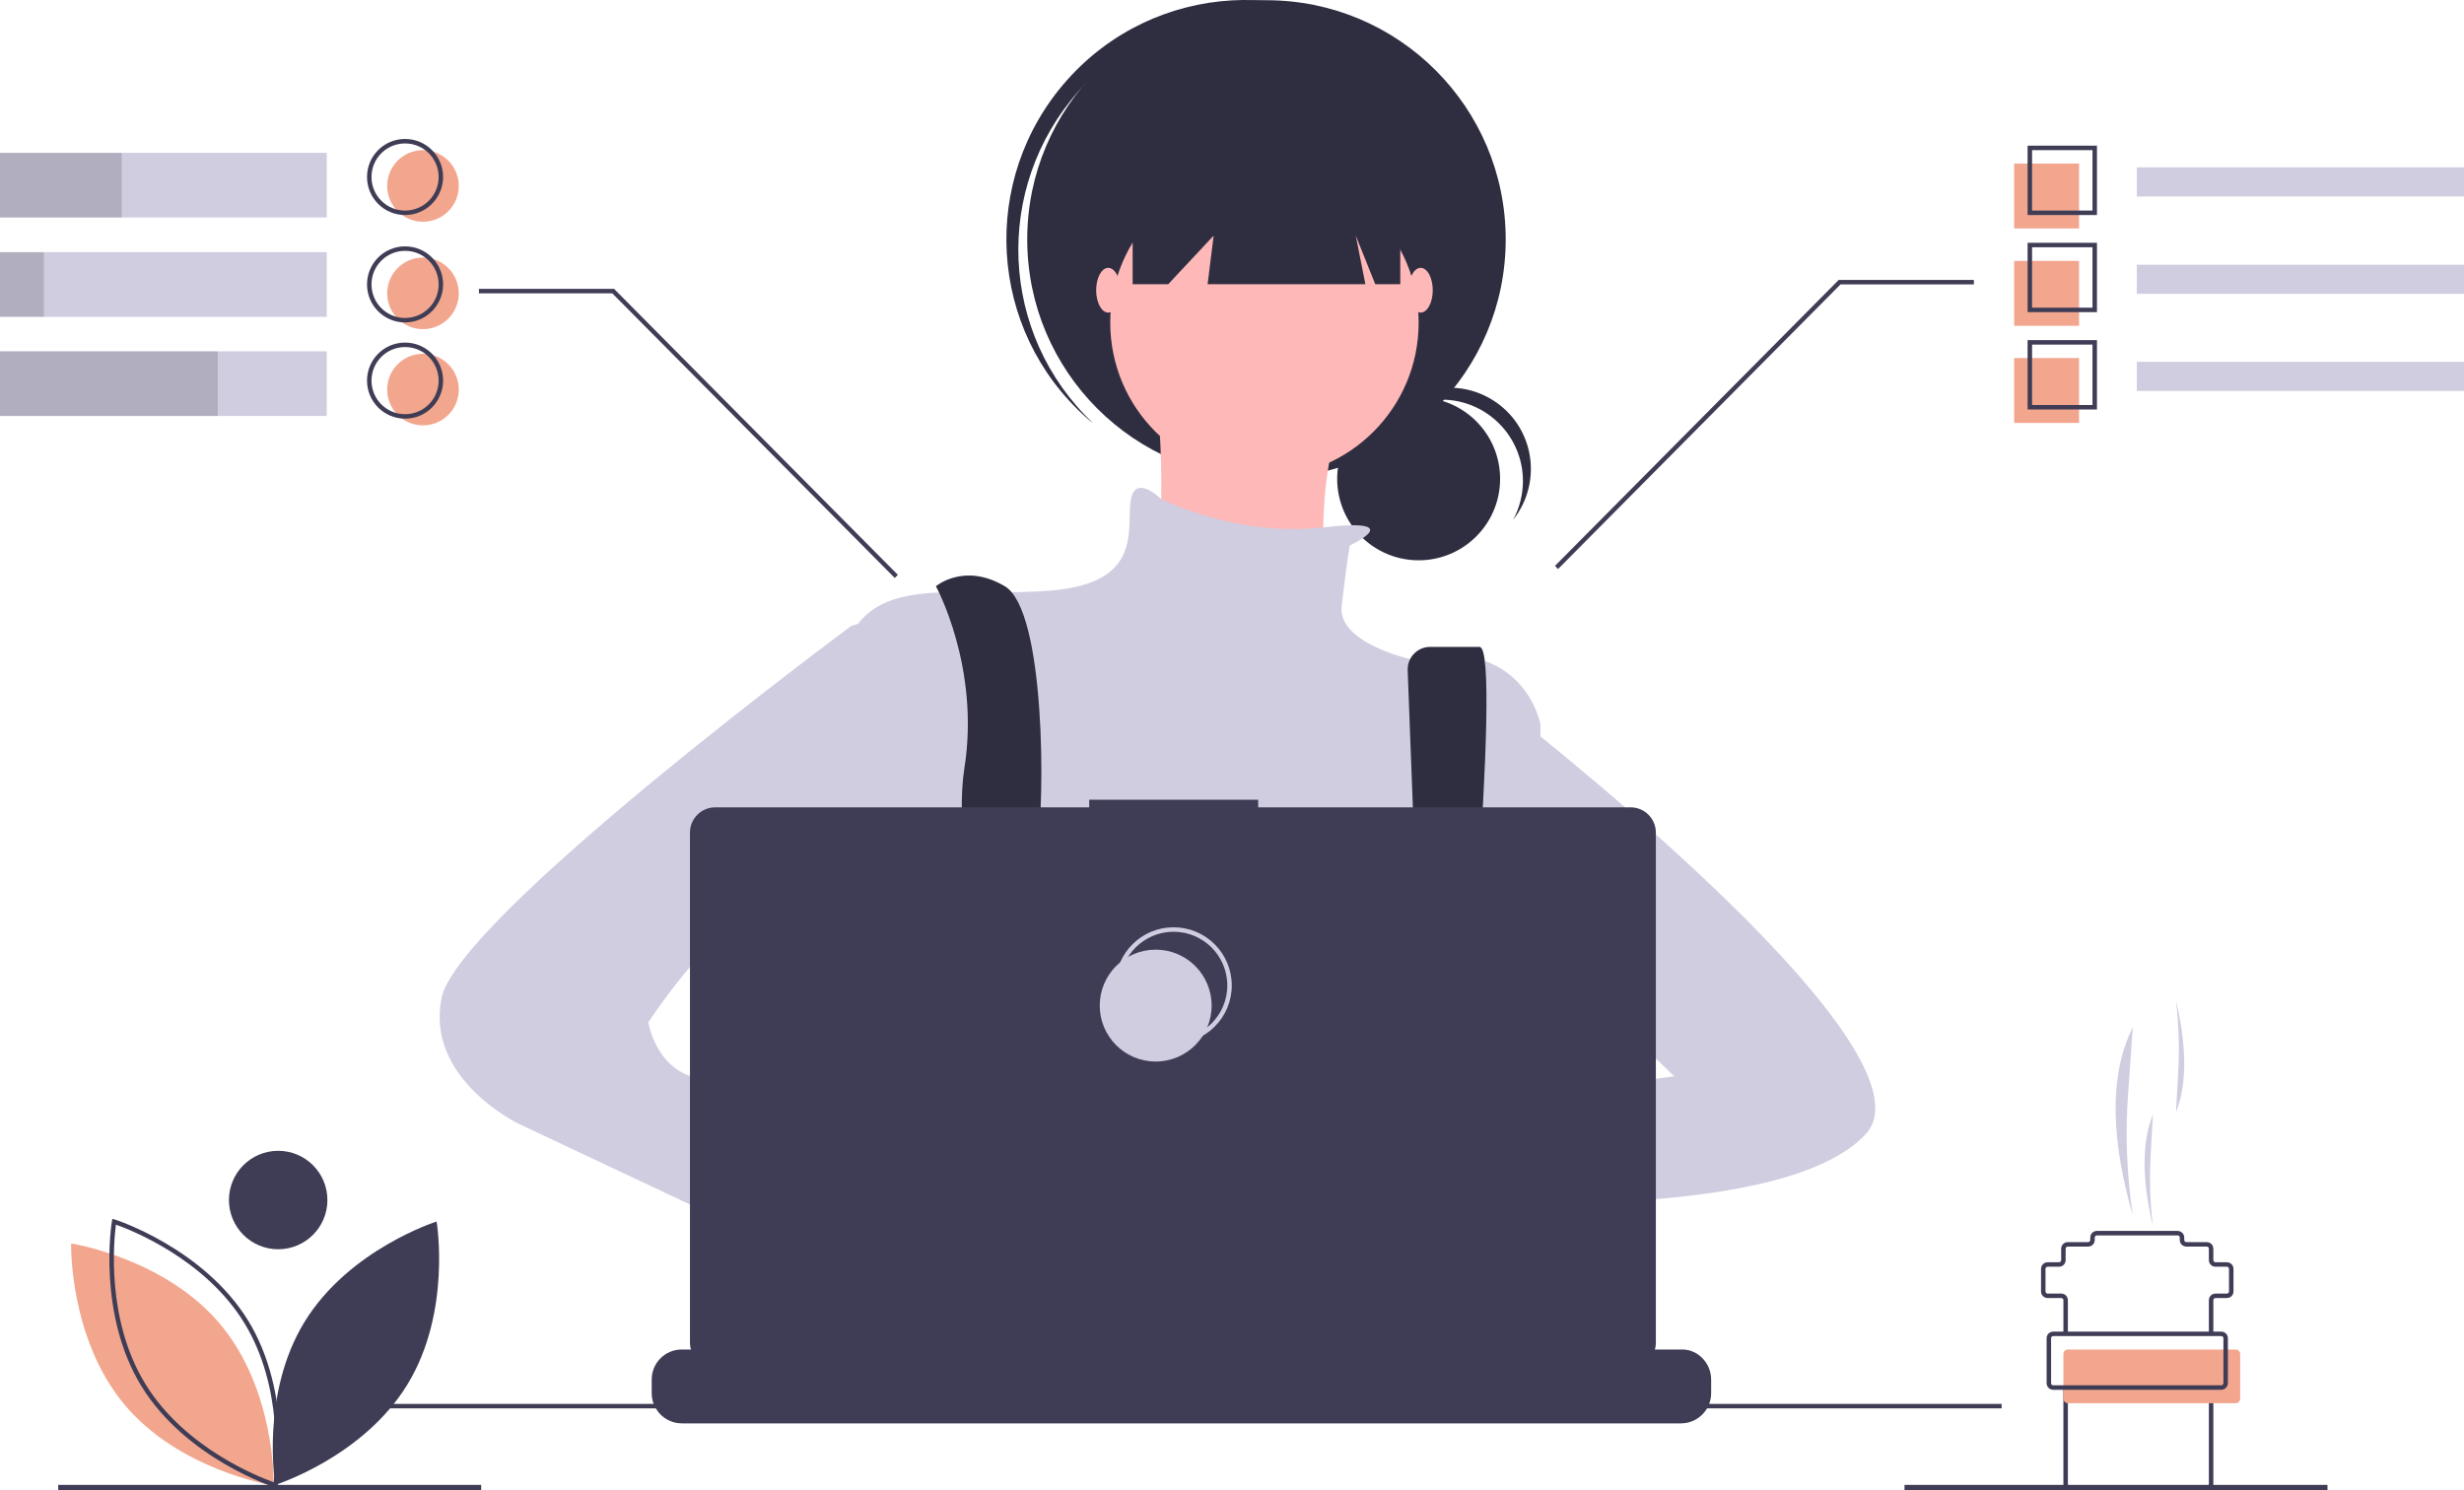 <?xml version="1.0" encoding="utf-8"?>
<!-- Generator: Adobe Illustrator 25.0.0, SVG Export Plug-In . SVG Version: 6.00 Build 0)  -->
<svg version="1.1" id="Layer_1" xmlns="http://www.w3.org/2000/svg" xmlns:xlink="http://www.w3.org/1999/xlink" x="0px" y="0px"
	 viewBox="0 0 1101 666.1" style="enable-background:new 0 0 1101 666.1;" xml:space="preserve">
<style type="text/css">
	.st0{fill:#D0CDE1;}
	.st1{fill:#2F2E41;}
	.st2{fill:#FFB8B8;}
	.st3{fill:#F3A68E;}
	.st4{fill:#3F3D56;}
	.st5{fill:none;stroke:#D0CDE1;stroke-width:2;stroke-miterlimit:10;}
	.st6{opacity:0.15;enable-background:new    ;}
</style>
<g id="hair2" transform="translate(0 0)">
	<path id="right_x5F_arm" class="st0" d="M669.1,313.8c0,0,200.2,154.3,164.6,193s-173.5,30.1-173.5,30.1l8.3-45.5l79.6-10.4
		l-40.5-39.2l-36.2,4.2L669.1,313.8z"/>
	<circle class="st1" cx="633.9" cy="214" r="36.4"/>
	<path class="st1" d="M644.1,178.6c20.1,0,36.4,16.3,36.4,36.4c0,6-1.5,12-4.4,17.3c12.5-15.7,10-38.6-5.7-51.1
		c-15.7-12.5-38.6-10-51.1,5.7c-1.4,1.7-2.6,3.5-3.6,5.4C622.5,183.7,633,178.6,644.1,178.6z"/>
	<circle class="st1" cx="565.9" cy="107" r="106.9"/>
	<circle class="st2" cx="565" cy="144.2" r="68.9"/>
	<path class="st2" d="M516.1,165.9c0,0,9.1,83.4-5.4,92.4s83.4,21.7,83.4,21.7s-14.5-90.6,21.7-114.2L516.1,165.9z"/>
	<path class="st0" d="M603.1,243.8c0,0,27-12.6-11.9-8.1S518.8,223,518.8,223s-11.8-11.8-13.6,0.9s5.4,36.2-34.4,39.9
		s-76.1-7.2-90.6,19.9s-7.2,145-7.2,145s27.2,97.9,48.9,112.4s212-5.4,212-5.4l54.4-97.9V323.6c0,0-7.2-39.9-58-29
		c0,0-32.6-7.2-30.8-23.6S603.1,243.8,603.1,243.8z"/>
	<path class="st1" d="M429,610.3c1.1-4.9,1.9-7.6,1.9-7.6l-0.6-4l-6-40.5l-2.5-17.1c21.7-9.1,27.2-50.7,27.2-50.7l0.8-0.5l3.7-2.2v0
		l13.3-8l0.3-0.2l5.4,3.6l10.9,7.3c38.2,28.1,77.2,27.6,101.2,23.2c14.7-2.7,23.8-6.9,23.8-6.9l26.4-8.8l0.8-0.3l0.8,0.1L652,500
		l0.3,0l1.3,0.2l-3.6,24.8l-5.2,36c13.7,7.3,25.9,20.9,36.6,37.7c2.4,3.7,4.6,7.6,6.9,11.6c2.9,5.2,5.6,10.6,8.2,16.2
		c0.3,0.7,0.6,1.3,0.9,2c1,2.2,2,4.4,3,6.6H424.2c0.4-2.2,0.7-4.3,1.1-6.3c0-0.1,0-0.1,0-0.2c0.1-0.7,0.2-1.3,0.4-2
		C426.9,619.8,428.1,614.3,429,610.3z"/>
	<path class="st1" d="M418.2,262c0,0,19.9,36.2,12.7,81.5s21.7,157.7,21.7,157.7l21.7-5.4c0,0-14.5-94.2-10.9-116
		S467.2,272.8,449,262S418.2,262,418.2,262z"/>
	<path class="st1" d="M629,299.6l7.6,200.6l14.5,9.1c0,0,20.8-220.2,10-220.2h-22.1c-5.5,0-10,4.5-10,10
		C629,299.3,629,299.5,629,299.6z"/>
	<circle class="st3" cx="462.6" cy="487.6" r="9.1"/>
	<circle class="st3" cx="643.8" cy="496.6" r="9.1"/>
	<path class="st1" d="M506.1,58.1V127h15.9l20.3-21.7l-2.7,21.7h70.5l-4.3-21.7l8.7,21.7h11.2V58.1H506.1z"/>
	<ellipse class="st2" cx="495.2" cy="129.7" rx="5.4" ry="10"/>
	<ellipse class="st2" cx="634.8" cy="129.7" rx="5.4" ry="10"/>
	<path class="st2" d="M671.9,495.7c0,0-82.4-15.4-87.9,11.8s91.5,15.4,91.5,15.4L671.9,495.7z"/>
	<path class="st2" d="M378.4,571.8l25.4,19.9c0,0,18.1,56.2,45.3,39.9c27.2-16.3-25.4-74.3-25.4-74.3l-30.8-10.9L378.4,571.8z"/>
	<path id="right_x5F_arm_1_" class="st0" d="M405.7,272.1l-25.3,7.6c0,0-175.8,130.1-183.1,166.3s34.4,56.2,34.4,56.2l157.7,74.3
		l16.3-43.5L331.4,495c0,0,5.4-10.9-16.3-12.7s-25.4-25.4-25.4-25.4s43.5-67,67-52.5s30.8,25.4,30.8,25.4L405.7,272.1z"/>
	<path class="st4" d="M764.6,616.5v6.1c0,1.7-0.3,3.3-0.9,4.9c-0.3,0.7-0.6,1.4-1,2c-2.4,4.1-6.8,6.6-11.5,6.6H304.6
		c-4.7,0-9.1-2.5-11.5-6.6c-0.4-0.6-0.7-1.3-1-2c-0.6-1.6-0.9-3.2-0.9-4.9v-6.1c0-7.4,6-13.4,13.4-13.4c0,0,0,0,0,0h25.7v-2.8
		c0-0.3,0.2-0.6,0.6-0.6c0,0,0,0,0,0h13.4c0.3,0,0.6,0.2,0.6,0.6c0,0,0,0,0,0v2.8h8.4v-2.8c0-0.3,0.2-0.6,0.6-0.6c0,0,0,0,0,0h13.4
		c0.3,0,0.6,0.2,0.6,0.6c0,0,0,0,0,0v2.8h8.4v-2.8c0-0.3,0.2-0.6,0.6-0.6c0,0,0,0,0,0h13.4c0.3,0,0.6,0.2,0.6,0.6c0,0,0,0,0,0v2.8
		h8.4v-2.8c0-0.3,0.2-0.6,0.6-0.6c0,0,0,0,0,0h13.4c0.3,0,0.6,0.2,0.6,0.6c0,0,0,0,0,0v2.8h8.4v-2.8c0-0.3,0.2-0.6,0.6-0.6
		c0,0,0,0,0,0h13.4c0.3,0,0.6,0.2,0.6,0.6c0,0,0,0,0,0v2.8h8.4v-2.8c0-0.3,0.2-0.6,0.6-0.6c0,0,0,0,0,0h13.4c0.3,0,0.6,0.2,0.6,0.6
		c0,0,0,0,0,0v2.8h8.4v-2.8c0-0.3,0.2-0.6,0.6-0.6c0,0,0,0,0,0h105.2c0.3,0,0.6,0.2,0.6,0.6c0,0,0,0,0,0v2.8h8.4v-2.8
		c0-0.3,0.2-0.6,0.6-0.6c0,0,0,0,0,0h13.4c0.3,0,0.6,0.3,0.6,0.6v2.8h8.4v-2.8c0-0.3,0.2-0.6,0.6-0.6c0,0,0,0,0,0h13.4
		c0.3,0,0.6,0.2,0.6,0.6c0,0,0,0,0,0v2.8h8.4v-2.8c0-0.3,0.2-0.6,0.6-0.6c0,0,0,0,0,0h13.4c0.3,0,0.6,0.2,0.6,0.6c0,0,0,0,0,0v2.8
		h8.4v-2.8c0-0.3,0.2-0.6,0.6-0.6c0,0,0,0,0,0h13.4c0.3,0,0.6,0.3,0.5,0.6v2.8h8.4v-2.8c0-0.3,0.2-0.6,0.6-0.6c0,0,0,0,0,0h13.4
		c0.3,0,0.6,0.2,0.6,0.6c0,0,0,0,0,0v2.8h8.4v-2.8c0-0.3,0.2-0.6,0.6-0.6c0,0,0,0,0,0h13.4c0.3,0,0.6,0.2,0.6,0.6c0,0,0,0,0,0v2.8
		h39.2C758.6,603.1,764.6,609.1,764.6,616.5C764.6,616.5,764.6,616.5,764.6,616.5z"/>
	<rect x="161.4" y="627.4" class="st4" width="733" height="2"/>
	<path class="st4" d="M728.6,360.8H562.2v-3.4h-75.5v3.4H319.6c-6.2,0-11.3,5-11.3,11.3c0,0,0,0,0,0V600c0,6.2,5,11.3,11.3,11.3
		c0,0,0,0,0,0h409c6.2,0,11.3-5,11.3-11.3V372.1C739.9,365.9,734.9,360.8,728.6,360.8L728.6,360.8z"/>
	<circle class="st5" cx="524.4" cy="440.4" r="25"/>
	<circle class="st0" cx="516.4" cy="449.4" r="25"/>
	<rect x="26" y="663.6" class="st4" width="189" height="2.3"/>
	<rect x="851" y="663.6" class="st4" width="189" height="2.3"/>
	<path class="st4" d="M136.1,590.7c-19.9,32.5-13.1,72.9-13.1,72.9s39.1-12.3,59-44.8s13.1-72.9,13.1-72.9S156.1,558.2,136.1,590.7z
		"/>
	<path class="st3" d="M122.3,663.9l-1.1-0.2c-0.4-0.1-41.2-6.8-65.6-36s-23.8-70.5-23.8-70.9l0-1.1l1.1,0.2
		c0.4,0.1,41.2,6.8,65.6,36l0,0c24.4,29.2,23.8,70.5,23.8,70.9L122.3,663.9z"/>
	<path class="st4" d="M123.9,665l-1.1-0.3c-0.4-0.1-39.7-12.8-59.6-45.2S49.9,546.2,50,545.8l0.2-1.1l1.1,0.3
		c0.4,0.1,39.7,12.8,59.6,45.2l0,0c19.9,32.5,13.3,73.2,13.2,73.6L123.9,665z M51.8,547.3c-0.9,6.8-4.5,42.3,13.1,71.1
		s50.9,41.7,57.4,44c0.9-6.8,4.5-42.3-13.1-71.1l0,0C91.6,562.5,58.3,549.6,51.8,547.3L51.8,547.3z"/>
	<circle class="st4" cx="124.3" cy="536.3" r="22"/>
	<path id="line_x5F_left" class="st4" d="M399.8,258.3L273.6,131.1H214v-2h60.4l0.3,0.3l126.5,127.5L399.8,258.3z"/>
	<path id="line_x5F_right" class="st4" d="M696.2,254.3l126.2-127.2H882v-2h-60.4l-0.3,0.3L694.8,252.9L696.2,254.3z"/>
	<rect y="68.3" class="st0" width="146" height="28.9"/>
	<rect y="112.7" class="st0" width="146" height="28.9"/>
	<rect y="157" class="st0" width="146" height="28.9"/>
	<rect id="bar01" y="68.3" class="st6" width="54.4" height="28.9"/>
	<rect y="112.7" class="st6" width="19.6" height="28.9"/>
	<rect y="157" class="st6" width="97.3" height="28.9"/>
	<rect x="954.8" y="74.8" class="st0" width="146.2" height="13"/>
	<rect x="900" y="73.1" class="st3" width="29" height="29"/>
	<rect x="900" y="116.6" class="st3" width="29" height="29"/>
	<rect x="900" y="160" class="st3" width="29" height="29"/>
	<path class="st4" d="M937,96.1h-31v-31h31V96.1z M908,94.1h27v-27h-27V94.1z"/>
	<rect x="954.8" y="118.3" class="st0" width="146.2" height="13"/>
	<path class="st4" d="M937,139.5h-31v-31h31V139.5z M908,137.5h27v-27h-27V137.5z"/>
	<rect x="954.8" y="161.7" class="st0" width="146.2" height="13"/>
	<path class="st4" d="M937,183h-31v-31h31V183z M908,181h27v-27h-27V181z"/>
	<circle class="st3" cx="189" cy="83.1" r="16"/>
	<circle class="st3" cx="189" cy="131.1" r="16"/>
	<circle class="st3" cx="189" cy="174.1" r="16"/>
	<path class="st4" d="M181,96.1c-9.4,0-17-7.6-17-17s7.6-17,17-17s17,7.6,17,17l0,0C198,88.4,190.4,96.1,181,96.1z M181,64.1
		c-8.3,0-15,6.7-15,15s6.7,15,15,15s15-6.7,15-15l0,0C196,70.8,189.3,64.1,181,64.1z"/>
	<path class="st4" d="M181,144.1c-9.4,0-17-7.6-17-17s7.6-17,17-17s17,7.6,17,17l0,0C198,136.4,190.4,144.1,181,144.1z M181,112.1
		c-8.3,0-15,6.7-15,15s6.7,15,15,15s15-6.7,15-15l0,0C196,118.8,189.3,112.1,181,112.1z"/>
	<path class="st4" d="M181,187.1c-9.4,0-17-7.6-17-17s7.6-17,17-17s17,7.6,17,17S190.4,187.1,181,187.1L181,187.1z M181,155.1
		c-8.3,0-15,6.7-15,15s6.7,15,15,15s15-6.7,15-15l0,0C196,161.8,189.3,155.1,181,155.1z"/>
	<path class="st4" d="M989,596.1h-2v-15c0-1.7,1.3-3,3-3h5c0.6,0,1-0.4,1-1v-10c0-0.6-0.4-1-1-1h-5c-1.7,0-3-1.3-3-3v-5
		c0-0.6-0.4-1-1-1h-9c-1.7,0-3-1.3-3-3v-1c0-0.6-0.4-1-1-1h-36c-0.6,0-1,0.4-1,1v1c0,1.7-1.3,3-3,3h-9c-0.6,0-1,0.4-1,1v5
		c0,1.7-1.3,3-3,3h-5c-0.6,0-1,0.4-1,1v10c0,0.6,0.4,1,1,1h6c1.7,0,3,1.3,3,3v15h-2v-15c0-0.6-0.4-1-1-1h-6c-1.7,0-3-1.3-3-3v-10
		c0-1.7,1.3-3,3-3h5c0.6,0,1-0.4,1-1v-5c0-1.7,1.3-3,3-3h9c0.6,0,1-0.4,1-1v-1c0-1.7,1.3-3,3-3h36c1.7,0,3,1.3,3,3v1
		c0,0.6,0.4,1,1,1h9c1.7,0,3,1.3,3,3v5c0,0.6,0.4,1,1,1h5c1.7,0,3,1.3,3,3v10c0,1.7-1.3,3-3,3h-5c-0.6,0-1,0.4-1,1V596.1z"/>
	<path class="st4" d="M986,666.1h-61c-1.7,0-3-1.3-3-3v-43h2v43c0,0.6,0.4,1,1,1h61c0.6,0,1-0.4,1-1v-43h2v43
		C989,664.7,987.7,666.1,986,666.1z"/>
	<path class="st3" d="M924,603.1h75c1.1,0,2,0.9,2,2v20c0,1.1-0.9,2-2,2h-75c-1.1,0-2-0.9-2-2v-20C922,603.9,922.9,603.1,924,603.1z
		"/>
	<path class="st4" d="M992.5,621.1h-75c-1.7,0-3-1.3-3-3v-20c0-1.7,1.3-3,3-3h75c1.7,0,3,1.3,3,3v20
		C995.5,619.7,994.2,621.1,992.5,621.1z M917.5,597.1c-0.6,0-1,0.4-1,1v20c0,0.6,0.4,1,1,1h75c0.6,0,1-0.4,1-1v-20c0-0.6-0.4-1-1-1
		H917.5z"/>
	<path id="smoke02" class="st0" d="M953,543.1L953,543.1c-2.7-17.9-3.4-36.1-2.1-54.1l2.1-29.9l0,0C941.5,482,944.1,512.2,953,543.1
		z"/>
	<path id="smoke03" class="st0" d="M962,548.1L962,548.1c-1.3-10.7-1.6-21.5-1-32.2l1-17.8l0,0C956.4,511.7,957.7,529.7,962,548.1z"
		/>
	<path id="smoke01" class="st0" d="M972.3,447.1L972.3,447.1c1.3,10.7,1.6,21.5,1,32.2l-1,17.8l0,0
		C977.8,483.4,976.6,465.4,972.3,447.1z"/>
	<path id="hair" class="st1" d="M482,40.7c38.3-43.1,103.8-48,148.2-11.2c-0.9-0.8-1.7-1.7-2.6-2.5c-44.1-39.2-111.7-35.3-150.9,8.9
		s-35.3,111.7,8.9,150.9c0.9,0.8,1.8,1.6,2.8,2.3C446.5,149.4,443.7,83.8,482,40.7L482,40.7z"/>
</g>
</svg>
